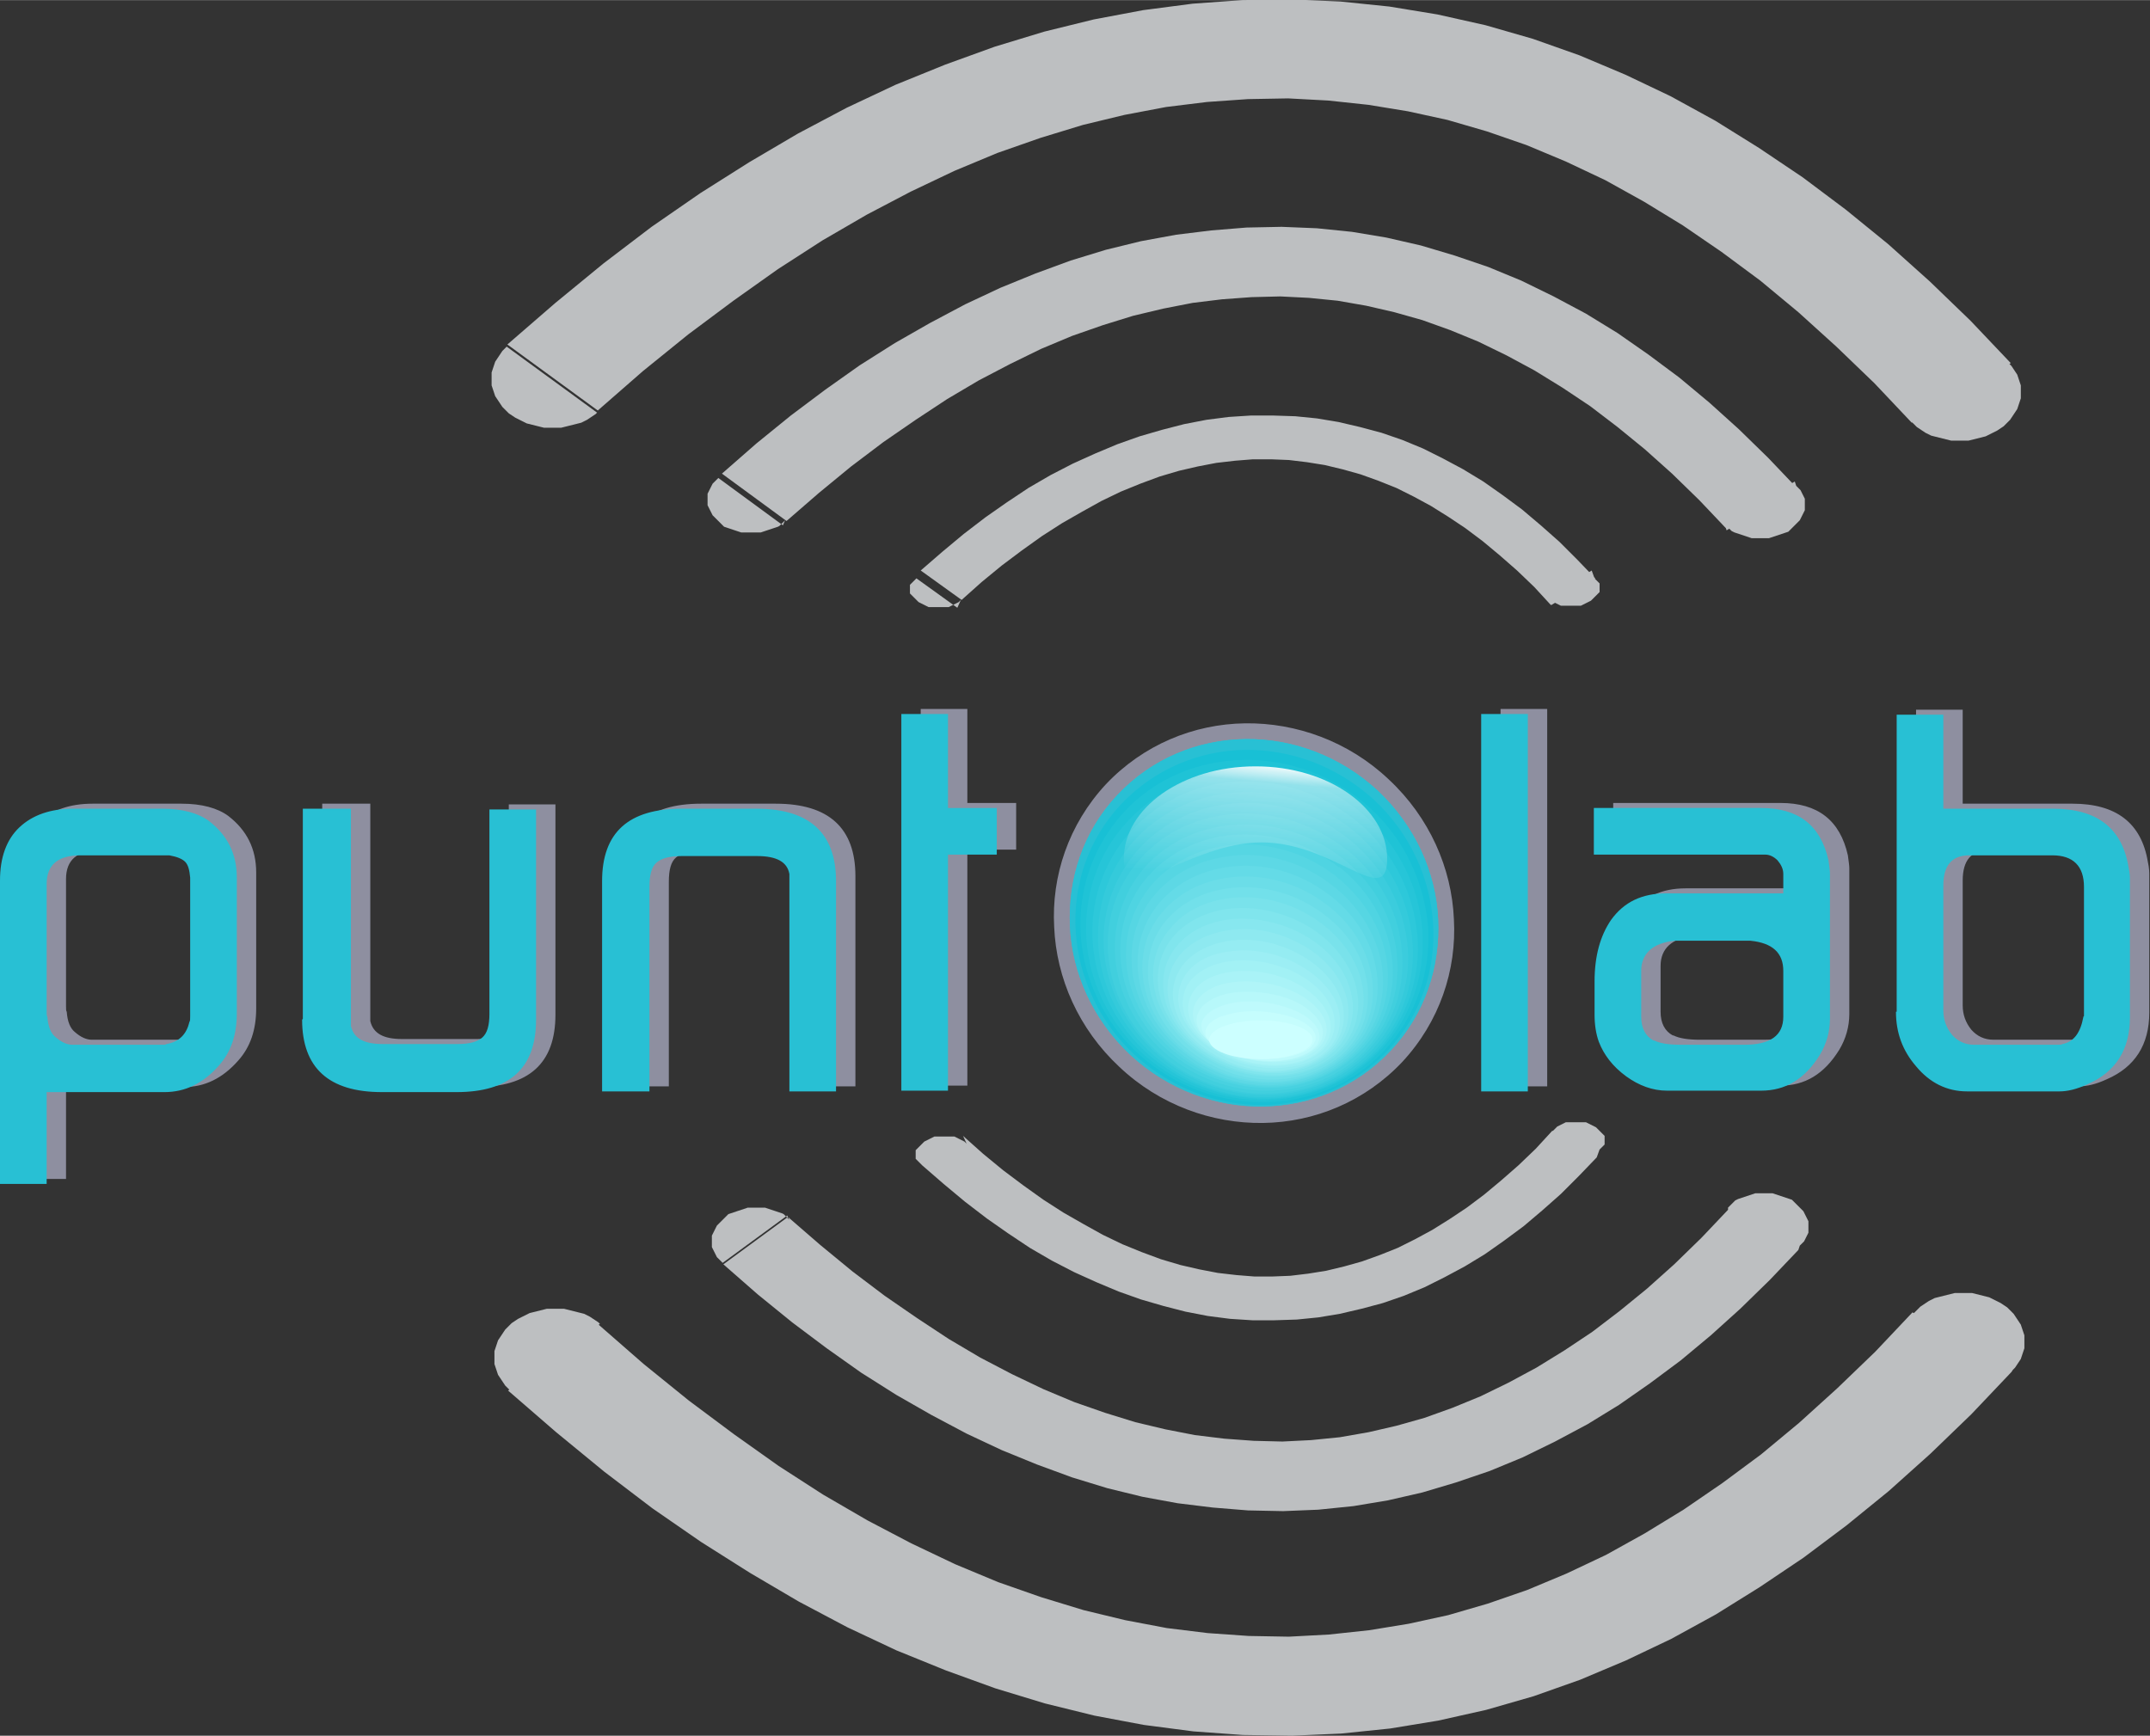 <?xml version="1.0" encoding="UTF-8"?>
<!DOCTYPE svg PUBLIC "-//W3C//DTD SVG 1.1//EN" "http://www.w3.org/Graphics/SVG/1.1/DTD/svg11.dtd">
<!-- Creator: CorelDRAW X6 -->
<svg xmlns="http://www.w3.org/2000/svg" xml:space="preserve" width="33.05mm" height="26.688mm" version="1.1" style="shape-rendering:geometricPrecision; text-rendering:geometricPrecision; image-rendering:optimizeQuality; fill-rule:evenodd; clip-rule:evenodd"
viewBox="0 0 2996 2419"
 xmlns:xlink="http://www.w3.org/1999/xlink">
 <rect x="0" y="0" width="2996" height="2419" fill="#333333" stroke="none"/>
 <defs>
  <style type="text/css">
   <![CDATA[
    .fil29 {fill:#FEFEFE}
    .fil2 {fill:#18C0D5}
    .fil3 {fill:#1FC3D6}
    .fil4 {fill:#26C5D8}
    .fil5 {fill:#2DC8DA}
    .fil6 {fill:#34CADB}
    .fil7 {fill:#3BCCDD}
    .fil8 {fill:#41CFDE}
    .fil9 {fill:#48D1E0}
    .fil10 {fill:#4FD4E2}
    .fil11 {fill:#56D6E3}
    .fil12 {fill:#5DD8E5}
    .fil13 {fill:#64DBE7}
    .fil14 {fill:#6BDDE8}
    .fil15 {fill:#72E0EA}
    .fil16 {fill:#79E2EB}
    .fil17 {fill:#80E5ED}
    .fil18 {fill:#87E7EF}
    .fil19 {fill:#8EE9F0}
    .fil20 {fill:#95ECF2}
    .fil21 {fill:#9CEEF4}
    .fil22 {fill:#A2F1F5}
    .fil23 {fill:#A9F3F7}
    .fil24 {fill:#B0F5F8}
    .fil25 {fill:#B7F8FA}
    .fil26 {fill:#BEFAFC}
    .fil27 {fill:#C5FDFD}
    .fil28 {fill:#CCFFFF}
    .fil1 {fill:#28C0D4;fill-rule:nonzero}
    .fil30 {fill:#BDBFC1;fill-rule:nonzero}
    .fil0 {fill:#8E8FA0;fill-rule:nonzero}
   ]]>
  </style>
    <mask id="id0">
  <linearGradient id="id1" gradientUnits="userSpaceOnUse" x1="1757.63" y1="1063.46" x2="1743.13" y2="1227.66">
   <stop offset="0" style="stop-opacity:1; stop-color:white"/>
   <stop offset="0.161" style="stop-opacity:0.502; stop-color:white"/>
   <stop offset="1" style="stop-opacity:0; stop-color:white"/>
  </linearGradient>
     <rect style="fill:url(#id1)" x="1563" y="1064" width="374" height="163"/>
    </mask>
 </defs>
 <g id="Capa_x0020_1">
  <path class="fil0" d="M1935 1086c57,53 88,124 91,195 4,71 -20,143 -72,199 -52,55 -122,84 -194,85 -71,1 -144,-25 -200,-78 -57,-53 -88,-124 -91,-195 -4,-71 20,-143 72,-199 52,-55 122,-84 194,-85 71,-1 144,25 200,78z"/>
  <path class="fil0" d="M27 1643l0 -423c0,-32 9,-57 27,-74 18,-17 43,-26 75,-26l124 0c28,0 50,6 65,17 26,20 39,46 39,79l0 189c0,30 -8,54 -25,73 -22,25 -47,37 -76,37l-164 0 0 128 -65 0zm66 -233c1,14 5,23 11,28 9,8 17,11 24,11l126 0c2,0 4,0 5,-1 18,-3 28,-14 32,-31 1,-1 1,-4 1,-8l0 -193c-1,-11 -3,-18 -7,-22 -4,-4 -11,-7 -22,-9l-124 0c-31,0 -47,13 -47,40l0 177c0,4 0,7 1,8zm356 3l0 -293 67 0 0 303c4,17 18,25 44,25l105 0c16,0 27,-3 34,-9 7,-6 10,-17 10,-33l0 -285 65 0 0 293c0,68 -37,101 -111,101l-104 0c-74,0 -111,-34 -111,-101zm417 101l0 -293c0,-68 37,-101 111,-101l104 0c74,0 111,34 111,101l0 293 -65 0 0 -303c-3,-17 -18,-25 -45,-25l-105 0c-17,0 -28,3 -35,9 -7,6 -10,17 -10,34l0 285 -65 0zm417 0l0 -526 65 0 0 131 68 0 0 65 -68 0 0 329 -65 0zm808 0l0 -526 65 0 0 526 -65 0zm158 -106l0 -47c0,-36 8,-64 23,-86 18,-25 43,-37 77,-37l163 0 0 -27c0,-7 -3,-13 -8,-19 -5,-5 -11,-8 -17,-8l-239 0 0 -65 233 0c52,0 83,24 94,73 1,8 2,14 2,18l0 203c0,18 -5,35 -14,50 -21,34 -48,50 -82,50l-131 0c-20,0 -39,-7 -57,-20 -19,-14 -31,-30 -38,-48 -4,-11 -6,-24 -6,-38zm83 35c8,4 20,6 37,6l89 0c36,0 54,-13 54,-39l0 -64c0,-25 -15,-39 -46,-42l-105 0c-31,3 -47,18 -47,42l0 64c0,16 6,27 17,33zm338 -40l0 -414 65 0 0 131 153 0c61,0 96,27 105,81 2,9 2,15 2,18l0 192c0,45 -20,76 -59,93 -15,7 -28,10 -39,10l-129 0c-28,0 -52,-12 -71,-35 -19,-22 -28,-47 -28,-76zm108 46l116 0c3,0 6,0 7,-1 16,-3 25,-16 29,-37 0,-1 0,-1 1,-2l0 -180c0,-29 -15,-44 -44,-44l-116 0c-24,0 -36,14 -36,42l0 174c0,13 4,24 12,34 8,9 18,14 31,14z"/>
  <path class="fil1" d="M1920 1102c52,49 81,114 84,179 3,66 -18,132 -66,183 -48,51 -112,77 -178,78 -65,1 -132,-23 -185,-72 -52,-49 -81,-114 -84,-179 -3,-66 18,-132 66,-183 48,-51 112,-77 178,-78 65,-1 132,23 185,72z"/>
  <path class="fil1" d="M0 1650l0 -423c0,-32 9,-57 27,-74 18,-17 43,-26 75,-26l124 0c28,0 50,6 65,17 26,20 39,46 39,79l0 189c0,30 -8,54 -25,73 -22,25 -47,37 -76,37l-164 0 0 128 -65 0zm66 -233c1,14 5,23 11,28 9,8 17,11 24,11l126 0c2,0 4,0 5,-1 18,-3 28,-14 32,-31 1,-1 1,-4 1,-8l0 -193c-1,-11 -3,-18 -7,-22 -4,-4 -11,-7 -22,-9l-124 0c-31,0 -47,13 -47,40l0 177c0,4 0,7 1,8zm356 3l0 -293 67 0 0 303c4,17 18,25 44,25l105 0c16,0 27,-3 34,-9 7,-6 10,-17 10,-33l0 -285 65 0 0 293c0,68 -37,101 -111,101l-104 0c-74,0 -111,-34 -111,-101zm417 101l0 -293c0,-68 37,-101 111,-101l104 0c74,0 111,34 111,101l0 293 -65 0 0 -303c-3,-17 -18,-25 -45,-25l-105 0c-17,0 -28,3 -35,9 -7,6 -10,17 -10,34l0 285 -65 0zm417 0l0 -526 65 0 0 131 68 0 0 65 -68 0 0 329 -65 0zm808 0l0 -526 65 0 0 526 -65 0zm158 -106l0 -47c0,-36 8,-64 23,-86 18,-25 43,-37 77,-37l163 0 0 -27c0,-7 -3,-13 -8,-19 -5,-5 -11,-8 -17,-8l-239 0 0 -65 233 0c52,0 83,24 94,73 1,8 2,14 2,18l0 203c0,18 -5,35 -14,50 -21,34 -48,50 -82,50l-131 0c-20,0 -39,-7 -57,-20 -19,-14 -31,-30 -38,-48 -4,-11 -6,-24 -6,-38zm83 35c8,4 20,6 37,6l89 0c36,0 54,-13 54,-39l0 -64c0,-25 -15,-39 -46,-42l-105 0c-31,3 -47,18 -47,42l0 64c0,16 6,27 17,33zm338 -40l0 -414 65 0 0 131 153 0c61,0 96,27 105,81 2,9 2,15 2,18l0 192c0,45 -20,76 -59,93 -15,7 -28,10 -39,10l-129 0c-28,0 -52,-12 -71,-35 -19,-22 -28,-47 -28,-76zm108 46l116 0c3,0 6,0 7,-1 16,-3 25,-16 29,-37 0,-1 0,-1 1,-2l0 -180c0,-29 -15,-44 -44,-44l-116 0c-24,0 -36,14 -36,42l0 174c0,13 4,24 12,34 8,9 18,14 31,14z"/>
  <g id="_360061432">
   <path class="fil1" d="M1920 1102c52,49 81,114 84,179 3,66 -18,132 -66,183 -48,51 -112,77 -178,78 -65,1 -132,-23 -185,-72 -52,-49 -81,-114 -84,-179 -3,-66 18,-132 66,-183 48,-51 112,-77 178,-78 65,-1 132,23 185,72z"/>
   <g>
    <path class="fil2" d="M1914 1114c51,47 79,110 83,173 4,64 -17,128 -63,177 -46,49 -109,75 -172,76 -64,1 -128,-22 -180,-69 -51,-47 -79,-110 -83,-173 -4,-64 17,-128 63,-177 46,-49 109,-75 172,-76 64,-1 128,22 180,69z"/>
    <path class="fil3" d="M1908 1125c50,45 77,106 82,167 4,61 -16,123 -60,171 -44,48 -105,72 -167,73 -62,1 -125,-21 -175,-66 -50,-45 -78,-106 -82,-167 -4,-61 16,-123 60,-171 44,-48 105,-72 167,-73 62,-1 125,21 175,66z"/>
    <path class="fil4" d="M1902 1137c49,44 76,102 80,160 4,59 -14,119 -57,165 -42,46 -101,70 -161,71 -60,1 -121,-20 -170,-63 -49,-44 -76,-102 -80,-160 -4,-59 14,-119 57,-165 42,-46 101,-70 161,-71 60,-1 121,20 170,63z"/>
    <path class="fil5" d="M1896 1149c48,42 74,98 79,154 5,57 -13,114 -53,159 -41,44 -97,68 -155,69 -58,1 -117,-19 -165,-60 -48,-42 -74,-98 -79,-154 -5,-57 13,-114 53,-159 41,-44 97,-68 155,-69 58,-1 117,19 165,60z"/>
    <path class="fil6" d="M1890 1161c46,40 73,94 78,148 5,54 -11,110 -50,153 -39,43 -93,65 -149,67 -56,2 -113,-17 -160,-57 -46,-40 -73,-94 -78,-148 -5,-55 11,-110 50,-153 39,-43 93,-65 149,-67 56,-2 113,17 160,57z"/>
    <path class="fil7" d="M1884 1173c45,38 71,89 77,141 6,52 -10,105 -47,147 -37,41 -89,63 -143,65 -54,2 -110,-16 -155,-54 -45,-38 -71,-89 -77,-141 -6,-52 10,-105 47,-147 37,-41 89,-63 143,-65 54,-2 110,16 155,54z"/>
    <path class="fil8" d="M1878 1185c44,36 70,85 75,135 6,50 -8,101 -44,141 -35,40 -85,61 -138,63 -52,2 -106,-15 -150,-51 -44,-36 -70,-85 -76,-135 -6,-50 8,-101 44,-141 35,-40 85,-61 138,-63 52,-2 106,15 150,51z"/>
    <path class="fil9" d="M1872 1197c43,35 68,81 74,129 6,48 -7,96 -40,134 -34,38 -81,58 -132,60 -50,2 -102,-14 -145,-48 -43,-35 -68,-81 -74,-129 -6,-48 7,-96 40,-134 34,-38 81,-58 132,-60 50,-2 102,14 145,48z"/>
    <path class="fil10" d="M1866 1208c42,33 66,77 73,122 7,45 -5,92 -37,128 -32,36 -78,56 -126,58 -48,2 -99,-13 -140,-45 -42,-33 -66,-77 -73,-122 -7,-45 5,-92 37,-128 32,-36 78,-56 126,-58 48,-2 98,13 140,46z"/>
    <path class="fil11" d="M1860 1220c40,31 65,73 72,116 7,43 -4,87 -34,122 -30,35 -74,54 -120,56 -46,2 -95,-12 -135,-43 -40,-31 -65,-73 -72,-116 -7,-43 4,-87 34,-122 30,-35 74,-54 120,-56 46,-2 95,12 135,43z"/>
    <path class="fil12" d="M1854 1232c39,29 63,69 71,110 7,41 -2,83 -31,116 -28,33 -70,51 -114,54 -44,3 -91,-10 -130,-40 -39,-29 -63,-69 -71,-110 -7,-41 2,-83 31,-116 28,-33 70,-51 114,-54 44,-3 91,10 130,40z"/>
    <path class="fil13" d="M1848 1244c38,27 62,65 69,103 8,39 -1,79 -27,110 -27,32 -66,49 -108,52 -42,3 -87,-9 -125,-37 -38,-27 -62,-65 -69,-103 -8,-39 1,-79 27,-110 27,-32 66,-49 108,-52 42,-3 87,9 125,37z"/>
    <path class="fil14" d="M1842 1256c37,25 60,61 68,97 8,36 1,74 -24,104 -25,30 -62,47 -103,50 -40,3 -84,-8 -120,-34 -37,-25 -60,-61 -68,-97 -8,-36 -1,-74 24,-104 25,-30 62,-47 103,-50 40,-3 84,8 120,34z"/>
    <path class="fil15" d="M1836 1268c36,24 59,56 67,91 8,34 2,70 -21,98 -23,28 -58,44 -97,47 -38,3 -80,-7 -115,-31 -36,-24 -59,-57 -67,-91 -8,-34 -2,-70 21,-98 23,-28 58,-44 97,-47 38,-3 80,7 115,31z"/>
    <path class="fil16" d="M1830 1279c34,22 57,52 66,84 9,32 4,65 -18,92 -21,27 -54,42 -91,45 -36,3 -76,-6 -110,-28 -34,-22 -57,-52 -66,-84 -9,-32 -4,-65 18,-92 21,-27 54,-42 91,-45 36,-3 76,6 110,28z"/>
    <path class="fil17" d="M1823 1291c33,20 55,48 65,78 9,30 5,61 -14,86 -19,25 -51,40 -85,43 -34,3 -72,-5 -106,-25 -33,-20 -55,-48 -65,-78 -9,-30 -5,-61 14,-86 19,-25 51,-40 85,-43 34,-3 72,5 106,25z"/>
    <path class="fil18" d="M1817 1303c32,18 54,44 63,71 9,27 7,56 -11,80 -18,24 -47,37 -79,41 -32,3 -69,-4 -101,-22 -32,-18 -54,-44 -63,-71 -9,-27 -7,-56 11,-80 18,-24 47,-38 79,-41 32,-3 69,4 101,22z"/>
    <path class="fil19" d="M1811 1315c31,16 52,40 62,65 10,25 8,52 -8,74 -16,22 -43,35 -74,39 -31,4 -65,-2 -96,-19 -31,-16 -52,-40 -62,-65 -10,-25 -8,-52 8,-74 16,-22 43,-35 74,-39 31,-4 65,2 96,19z"/>
    <path class="fil20" d="M1805 1327c30,15 51,36 61,59 10,23 9,47 -5,68 -14,20 -39,33 -68,37 -29,4 -61,-1 -91,-16 -30,-15 -51,-36 -61,-59 -10,-23 -9,-47 5,-68 14,-20 39,-33 68,-37 29,-4 61,1 91,16z"/>
    <path class="fil21" d="M1799 1339c28,13 49,32 60,52 11,21 11,43 -1,62 -12,19 -35,31 -62,34 -27,4 -57,0 -86,-13 -28,-13 -49,-32 -60,-52 -11,-21 -11,-43 1,-62 12,-19 35,-31 62,-34 27,-4 57,0 86,13z"/>
    <path class="fil22" d="M1793 1350c27,11 48,28 58,46 11,18 12,38 2,56 -11,17 -31,28 -56,32 -25,4 -54,1 -81,-10 -27,-11 -48,-28 -59,-46 -11,-18 -12,-38 -2,-56 11,-17 31,-28 56,-32 25,-4 54,-1 81,10z"/>
    <path class="fil23" d="M1787 1362c26,9 46,24 57,40 11,16 14,34 5,50 -9,16 -27,26 -50,30 -23,4 -50,2 -76,-7 -26,-9 -46,-24 -57,-40 -11,-16 -14,-34 -5,-50 9,-16 27,-26 50,-30 23,-4 50,-2 76,7z"/>
    <path class="fil24" d="M1781 1374c25,7 44,19 56,33 12,14 15,30 8,43 -7,14 -24,24 -44,28 -21,4 -46,3 -71,-4 -25,-7 -44,-20 -56,-33 -12,-14 -15,-30 -8,-43 7,-14 24,-24 44,-28 21,-4 46,-3 71,4z"/>
    <path class="fil25" d="M1775 1386c24,5 43,15 55,27 12,12 17,25 11,37 -5,12 -20,21 -39,26 -19,4 -42,5 -66,-1 -24,-5 -43,-15 -55,-27 -12,-12 -17,-25 -11,-37 5,-12 20,-21 39,-26 19,-4 42,-4 66,1z"/>
    <path class="fil26" d="M1769 1398c22,4 41,11 54,21 12,9 18,21 15,31 -4,11 -16,19 -33,24 -17,5 -39,6 -61,2 -22,-4 -41,-11 -54,-21 -12,-9 -18,-21 -15,-31 4,-11 16,-19 33,-24 17,-5 39,-6 61,-2z"/>
    <path class="fil27" d="M1763 1410c21,2 40,7 52,14 13,7 20,16 18,25 -2,9 -12,17 -27,21 -15,5 -35,7 -56,5 -21,-2 -40,-7 -52,-14 -13,-7 -20,-16 -18,-25 2,-9 12,-17 27,-21 15,-5 35,-7 56,-5z"/>
   </g>
   <ellipse class="fil28" cx="1757" cy="1449" rx="72" ry="27"/>
   <path class="fil29" style="mask:url(#id0)" d="M1750 1068c101,0 183,58 183,129 0,71 -73,-23 -175,-23 -101,0 -192,94 -192,23 0,-71 82,-129 183,-129z"/>
  </g>
  <g>
   <path class="fil30" d="M1342 1583l-57 41 -1 -1 -1 -1 -1 -1 -1 -1 -1 -1 -1 -1 -1 -1 -1 -1 -1 -1 0 -1 0 -1 0 -1 0 -1 0 -1 0 -1 0 -1 0 -1 0 -1 0 -1 0 -1 0 -1 1 -1 1 -1 1 -1 1 -1 1 -1 1 -1 1 -1 1 -1 1 -1 1 -1 1 -1 1 -1 2 -1 2 -1 2 -1 2 -1 2 -1 2 -1 2 -1 2 0 2 0 2 0 2 0 2 0 2 0 2 0 2 0 2 0 2 0 2 0 2 0 2 0 2 0 2 1 2 1 2 1 2 1 2 1 2 1 2 1 1 1 1 1 1 1zm822 -7l61 37 -25 26 -25 25 -26 23 -26 22 -27 20 -27 19 -28 17 -28 15 -28 14 -29 12 -29 10 -30 8 -30 7 -30 5 -30 3 -31 1 -31 0 -31 -2 -31 -4 -31 -6 -31 -8 -31 -9 -31 -11 -31 -13 -31 -14 -31 -16 -31 -18 -30 -20 -30 -21 -30 -23 -30 -25 -30 -26 57 -41 28 25 28 23 28 21 28 20 28 18 28 16 27 15 27 13 27 11 27 10 27 8 26 6 26 5 26 3 25 2 25 0 25 -1 25 -3 25 -4 25 -6 25 -7 25 -9 25 -10 24 -12 24 -13 24 -15 24 -16 24 -18 24 -20 24 -21 24 -23 23 -25zm61 37l-61 -37 1 -1 1 -1 1 -1 1 -1 1 -1 1 -1 2 -1 2 -1 2 -1 2 -1 2 -1 2 -1 2 0 2 0 2 0 2 0 2 0 2 0 2 0 2 0 2 0 2 0 2 0 2 0 2 0 2 0 2 1 2 1 2 1 2 1 2 1 2 1 2 1 1 1 1 1 1 1 1 1 1 1 1 1 1 1 1 1 1 1 1 1 1 1 1 1 0 1 0 1 0 1 0 1 0 1 0 1 0 1 0 1 0 1 0 1 0 1 0 1 -1 1 -1 1 -1 1 -1 1 -1 1 -1 1 -1 1z"/>
  </g>
  <g>
   <path class="fil30" d="M1097 1694l-90 66 -2 -2 -2 -2 -2 -2 -2 -2 -1 -2 -1 -2 -1 -2 -1 -2 -1 -2 -1 -2 -1 -2 0 -2 0 -2 0 -2 0 -2 0 -2 0 -2 0 -2 0 -2 1 -2 1 -2 1 -2 1 -2 1 -2 1 -2 1 -2 2 -2 2 -2 2 -2 2 -2 2 -2 2 -2 2 -2 2 -2 3 -1 3 -1 3 -1 3 -1 3 -1 3 -1 3 -1 3 -1 3 -1 3 0 3 0 3 0 3 0 3 0 3 0 3 0 3 0 3 1 3 1 3 1 3 1 3 1 3 1 3 1 3 1 2 1 2 2 2 2 2 2 2 2zm1311 -11l98 59 -40 42 -41 40 -41 37 -42 35 -43 32 -43 30 -44 27 -45 24 -45 22 -46 19 -47 16 -47 14 -48 11 -48 8 -49 5 -49 2 -49 -1 -49 -4 -49 -6 -49 -9 -49 -12 -49 -15 -49 -18 -49 -20 -49 -23 -49 -26 -49 -28 -49 -31 -48 -34 -48 -36 -48 -39 -48 -42 90 -66 45 39 45 37 45 34 45 31 44 29 44 26 44 23 44 21 43 18 43 15 42 13 42 10 41 8 41 5 41 3 40 1 40 -2 40 -4 40 -7 39 -9 39 -11 39 -14 39 -16 39 -19 39 -21 39 -24 39 -26 38 -29 38 -31 38 -34 38 -37 37 -39zm98 59l-98 -59 2 -2 2 -2 2 -2 2 -2 2 -2 2 -1 2 -1 3 -1 3 -1 3 -1 3 -1 3 -1 3 -1 3 -1 3 -1 3 0 3 0 3 0 3 0 3 0 3 0 3 0 3 0 3 1 3 1 3 1 3 1 3 1 3 1 3 1 3 1 3 1 2 2 2 2 2 2 2 2 2 2 2 2 2 2 2 2 1 2 1 2 1 2 1 2 1 2 1 2 1 2 0 2 0 2 0 2 0 2 0 2 0 2 0 2 0 2 -1 2 -1 2 -1 2 -1 2 -1 2 -1 2 -2 2 -2 2 -2 2z"/>
  </g>
  <g>
   <path class="fil30" d="M836 1845l-126 92 -3 -3 -3 -3 -2 -3 -2 -3 -2 -3 -2 -3 -2 -3 -1 -3 -1 -3 -1 -3 -1 -3 -1 -3 0 -3 0 -3 0 -3 0 -3 0 -3 0 -3 1 -3 1 -3 1 -3 1 -3 1 -3 2 -3 2 -3 2 -3 2 -3 2 -3 3 -3 3 -3 3 -3 3 -2 3 -2 3 -2 4 -2 4 -2 4 -2 4 -2 4 -1 4 -1 4 -1 4 -1 4 -1 4 -1 4 0 4 0 4 0 4 0 4 0 4 0 4 1 4 1 4 1 4 1 4 1 4 1 4 1 4 2 4 2 3 2 3 2 3 2 3 2 3 3zm1831 -15l136 82 -56 59 -57 55 -58 52 -59 48 -60 45 -61 41 -61 38 -62 34 -63 30 -64 27 -65 23 -66 19 -67 15 -67 11 -68 7 -68 3 -69 -1 -69 -5 -69 -9 -69 -13 -69 -17 -69 -21 -69 -25 -69 -28 -68 -32 -68 -36 -68 -40 -68 -43 -68 -47 -67 -51 -67 -55 -67 -58 126 -92 63 55 63 51 63 47 62 44 62 40 62 36 61 32 61 29 60 25 60 21 59 18 58 14 58 11 57 7 57 4 56 1 56 -3 56 -6 55 -9 55 -12 55 -16 55 -19 55 -23 55 -26 54 -30 54 -33 54 -37 54 -40 53 -44 53 -48 53 -51 52 -55zm136 82l-136 -82 3 -3 3 -3 3 -3 3 -2 3 -2 3 -2 3 -2 4 -2 4 -2 4 -1 4 -1 4 -1 4 -1 4 -1 4 -1 4 -1 4 0 4 0 4 0 4 0 4 0 4 0 4 1 4 1 4 1 4 1 4 1 4 1 4 2 4 2 4 2 4 2 3 2 3 2 3 2 3 3 3 3 3 3 2 3 2 3 2 3 2 3 2 3 1 3 1 3 1 3 1 3 1 3 0 3 0 3 0 3 0 3 0 3 0 3 -1 3 -1 3 -1 3 -1 3 -1 3 -2 3 -2 3 -2 3 -2 3 -3 3z"/>
  </g>
  <g>
   <path class="fil30" d="M1339 836l-1 1 -1 1 -1 1 -2 1 -2 1 -2 1 -2 1 -2 1 -2 1 -2 1 -2 0 -2 0 -2 0 -2 0 -2 0 -2 0 -2 0 -2 0 -2 0 -2 0 -2 0 -2 0 -2 0 -2 0 -2 -1 -2 -1 -2 -1 -2 -1 -2 -1 -2 -1 -2 -1 -1 -1 -1 -1 -1 -1 -1 -1 -1 -1 -1 -1 -1 -1 -1 -1 -1 -1 -1 -1 -1 -1 -1 -1 0 -1 0 -1 0 -1 0 -1 0 -1 0 -1 0 -1 0 -1 0 -1 0 -1 0 -1 0 -1 1 -1 1 -1 1 -1 1 -1 1 -1 1 -1 1 -1 1 -1 1 -1 57 41zm822 7l-23 -25 -24 -23 -24 -21 -24 -20 -24 -18 -24 -16 -24 -15 -24 -13 -24 -12 -25 -10 -25 -9 -25 -7 -25 -6 -25 -4 -25 -3 -25 -1 -25 0 -25 2 -26 3 -26 5 -26 6 -27 8 -27 10 -27 11 -27 13 -27 15 -28 16 -28 18 -28 20 -28 21 -28 23 -28 25 -57 -41 30 -26 30 -25 30 -23 30 -21 30 -20 31 -18 31 -16 31 -14 31 -13 31 -11 31 -9 31 -8 31 -6 31 -4 31 -2 31 0 31 1 30 3 30 5 30 7 30 8 29 10 29 12 28 14 28 15 28 17 27 19 27 20 26 22 26 23 25 25 25 26 -61 37zm61 -37l1 1 1 1 1 1 1 1 1 1 1 1 1 1 0 1 0 1 0 1 0 1 0 1 0 1 0 1 0 1 0 1 0 1 0 1 0 1 -1 1 -1 1 -1 1 -1 1 -1 1 -1 1 -1 1 -1 1 -1 1 -1 1 -1 1 -1 1 -2 1 -2 1 -2 1 -2 1 -2 1 -2 1 -2 1 -2 0 -2 0 -2 0 -2 0 -2 0 -2 0 -2 0 -2 0 -2 0 -2 0 -2 0 -2 0 -2 0 -2 0 -2 -1 -2 -1 -2 -1 -2 -1 -2 -1 -2 -1 -1 -1 -1 -1 -1 -1 -1 -1 -1 -1 -1 -1 61 -37z"/>
  </g>
  <g>
   <path class="fil30" d="M1094 725l-2 2 -2 2 -2 2 -2 2 -2 1 -3 1 -3 1 -3 1 -3 1 -3 1 -3 1 -3 1 -3 1 -3 0 -3 0 -3 0 -3 0 -3 0 -3 0 -3 0 -3 0 -3 0 -3 -1 -3 -1 -3 -1 -3 -1 -3 -1 -3 -1 -3 -1 -3 -1 -2 -2 -2 -2 -2 -2 -2 -2 -2 -2 -2 -2 -2 -2 -2 -2 -1 -2 -1 -2 -1 -2 -1 -2 -1 -2 -1 -2 -1 -2 0 -2 0 -2 0 -2 0 -2 0 -2 0 -2 0 -2 0 -2 1 -2 1 -2 1 -2 1 -2 1 -2 1 -2 1 -2 2 -2 2 -2 2 -2 2 -2 90 66zm1311 11l-37 -39 -38 -37 -38 -34 -38 -31 -38 -29 -39 -26 -39 -24 -39 -21 -39 -19 -39 -16 -39 -14 -39 -11 -39 -9 -40 -7 -40 -4 -40 -2 -40 1 -41 3 -41 5 -41 8 -42 10 -42 13 -43 15 -43 18 -43 21 -44 23 -44 26 -44 29 -45 31 -45 34 -45 37 -45 39 -90 -66 48 -42 48 -39 48 -36 48 -34 49 -31 49 -28 49 -26 49 -23 49 -20 49 -18 49 -15 49 -12 49 -9 49 -6 49 -4 49 -1 49 2 49 5 48 8 48 11 47 14 47 16 46 19 45 22 45 24 44 27 43 30 43 32 42 35 41 37 41 40 40 42 -98 59zm98 -59l2 2 2 2 2 2 1 2 1 2 1 2 1 2 1 2 1 2 0 2 0 2 0 2 0 2 0 2 0 2 0 2 0 2 -1 2 -1 2 -1 2 -1 2 -1 2 -1 2 -1 2 -2 2 -2 2 -2 2 -2 2 -2 2 -2 2 -2 2 -2 2 -3 1 -3 1 -3 1 -3 1 -3 1 -3 1 -3 1 -3 1 -3 1 -3 0 -3 0 -3 0 -3 0 -3 0 -3 0 -3 0 -3 0 -3 -1 -3 -1 -3 -1 -3 -1 -3 -1 -3 -1 -3 -1 -3 -1 -2 -1 -2 -1 -2 -2 -2 -2 -2 -2 -2 -2 -2 -2 98 -59z"/>
  </g>
  <g>
   <path class="fil30" d="M833 574l-3 3 -3 2 -3 2 -3 2 -3 2 -4 2 -4 2 -4 1 -4 1 -4 1 -4 1 -4 1 -4 1 -4 1 -4 0 -4 0 -4 0 -4 0 -4 0 -4 0 -4 -1 -4 -1 -4 -1 -4 -1 -4 -1 -4 -1 -4 -2 -4 -2 -4 -2 -4 -2 -3 -2 -3 -2 -3 -2 -3 -3 -3 -3 -3 -3 -2 -3 -2 -3 -2 -3 -2 -3 -2 -3 -1 -3 -1 -3 -1 -3 -1 -3 -1 -3 0 -3 0 -3 0 -3 0 -3 0 -3 0 -3 1 -3 1 -3 1 -3 1 -3 1 -3 2 -3 2 -3 2 -3 2 -3 2 -3 3 -3 3 -3 126 92zm1831 15l-52 -55 -53 -51 -53 -48 -53 -44 -54 -40 -54 -37 -54 -33 -54 -30 -55 -26 -55 -23 -55 -19 -55 -16 -55 -12 -55 -9 -56 -6 -56 -3 -56 1 -57 4 -57 7 -58 11 -58 14 -59 18 -60 21 -60 25 -61 29 -61 32 -62 36 -62 40 -62 44 -63 47 -63 51 -63 55 -126 -92 67 -58 67 -55 67 -51 68 -47 68 -43 68 -40 68 -36 68 -32 69 -28 69 -25 69 -21 69 -17 69 -13 69 -9 69 -5 69 -1 68 3 68 7 67 11 67 15 66 19 65 23 64 27 63 30 62 34 61 38 61 41 60 45 59 48 58 52 57 55 56 59 -136 82zm136 -82l3 3 2 3 2 3 2 3 2 3 1 3 1 3 1 3 1 3 1 3 0 3 0 3 0 3 0 3 0 3 0 3 -1 3 -1 3 -1 3 -1 3 -1 3 -2 3 -2 3 -2 3 -2 3 -2 3 -3 3 -3 3 -3 3 -3 2 -3 2 -3 2 -4 2 -4 2 -4 2 -4 2 -4 1 -4 1 -4 1 -4 1 -4 1 -4 1 -4 0 -4 0 -4 0 -4 0 -4 0 -4 0 -4 -1 -4 -1 -4 -1 -4 -1 -4 -1 -4 -1 -4 -1 -4 -2 -4 -2 -3 -2 -3 -2 -3 -2 -3 -2 -3 -3 -3 -3 -3 -3 136 -82z"/>
  </g>
 </g>
</svg>
